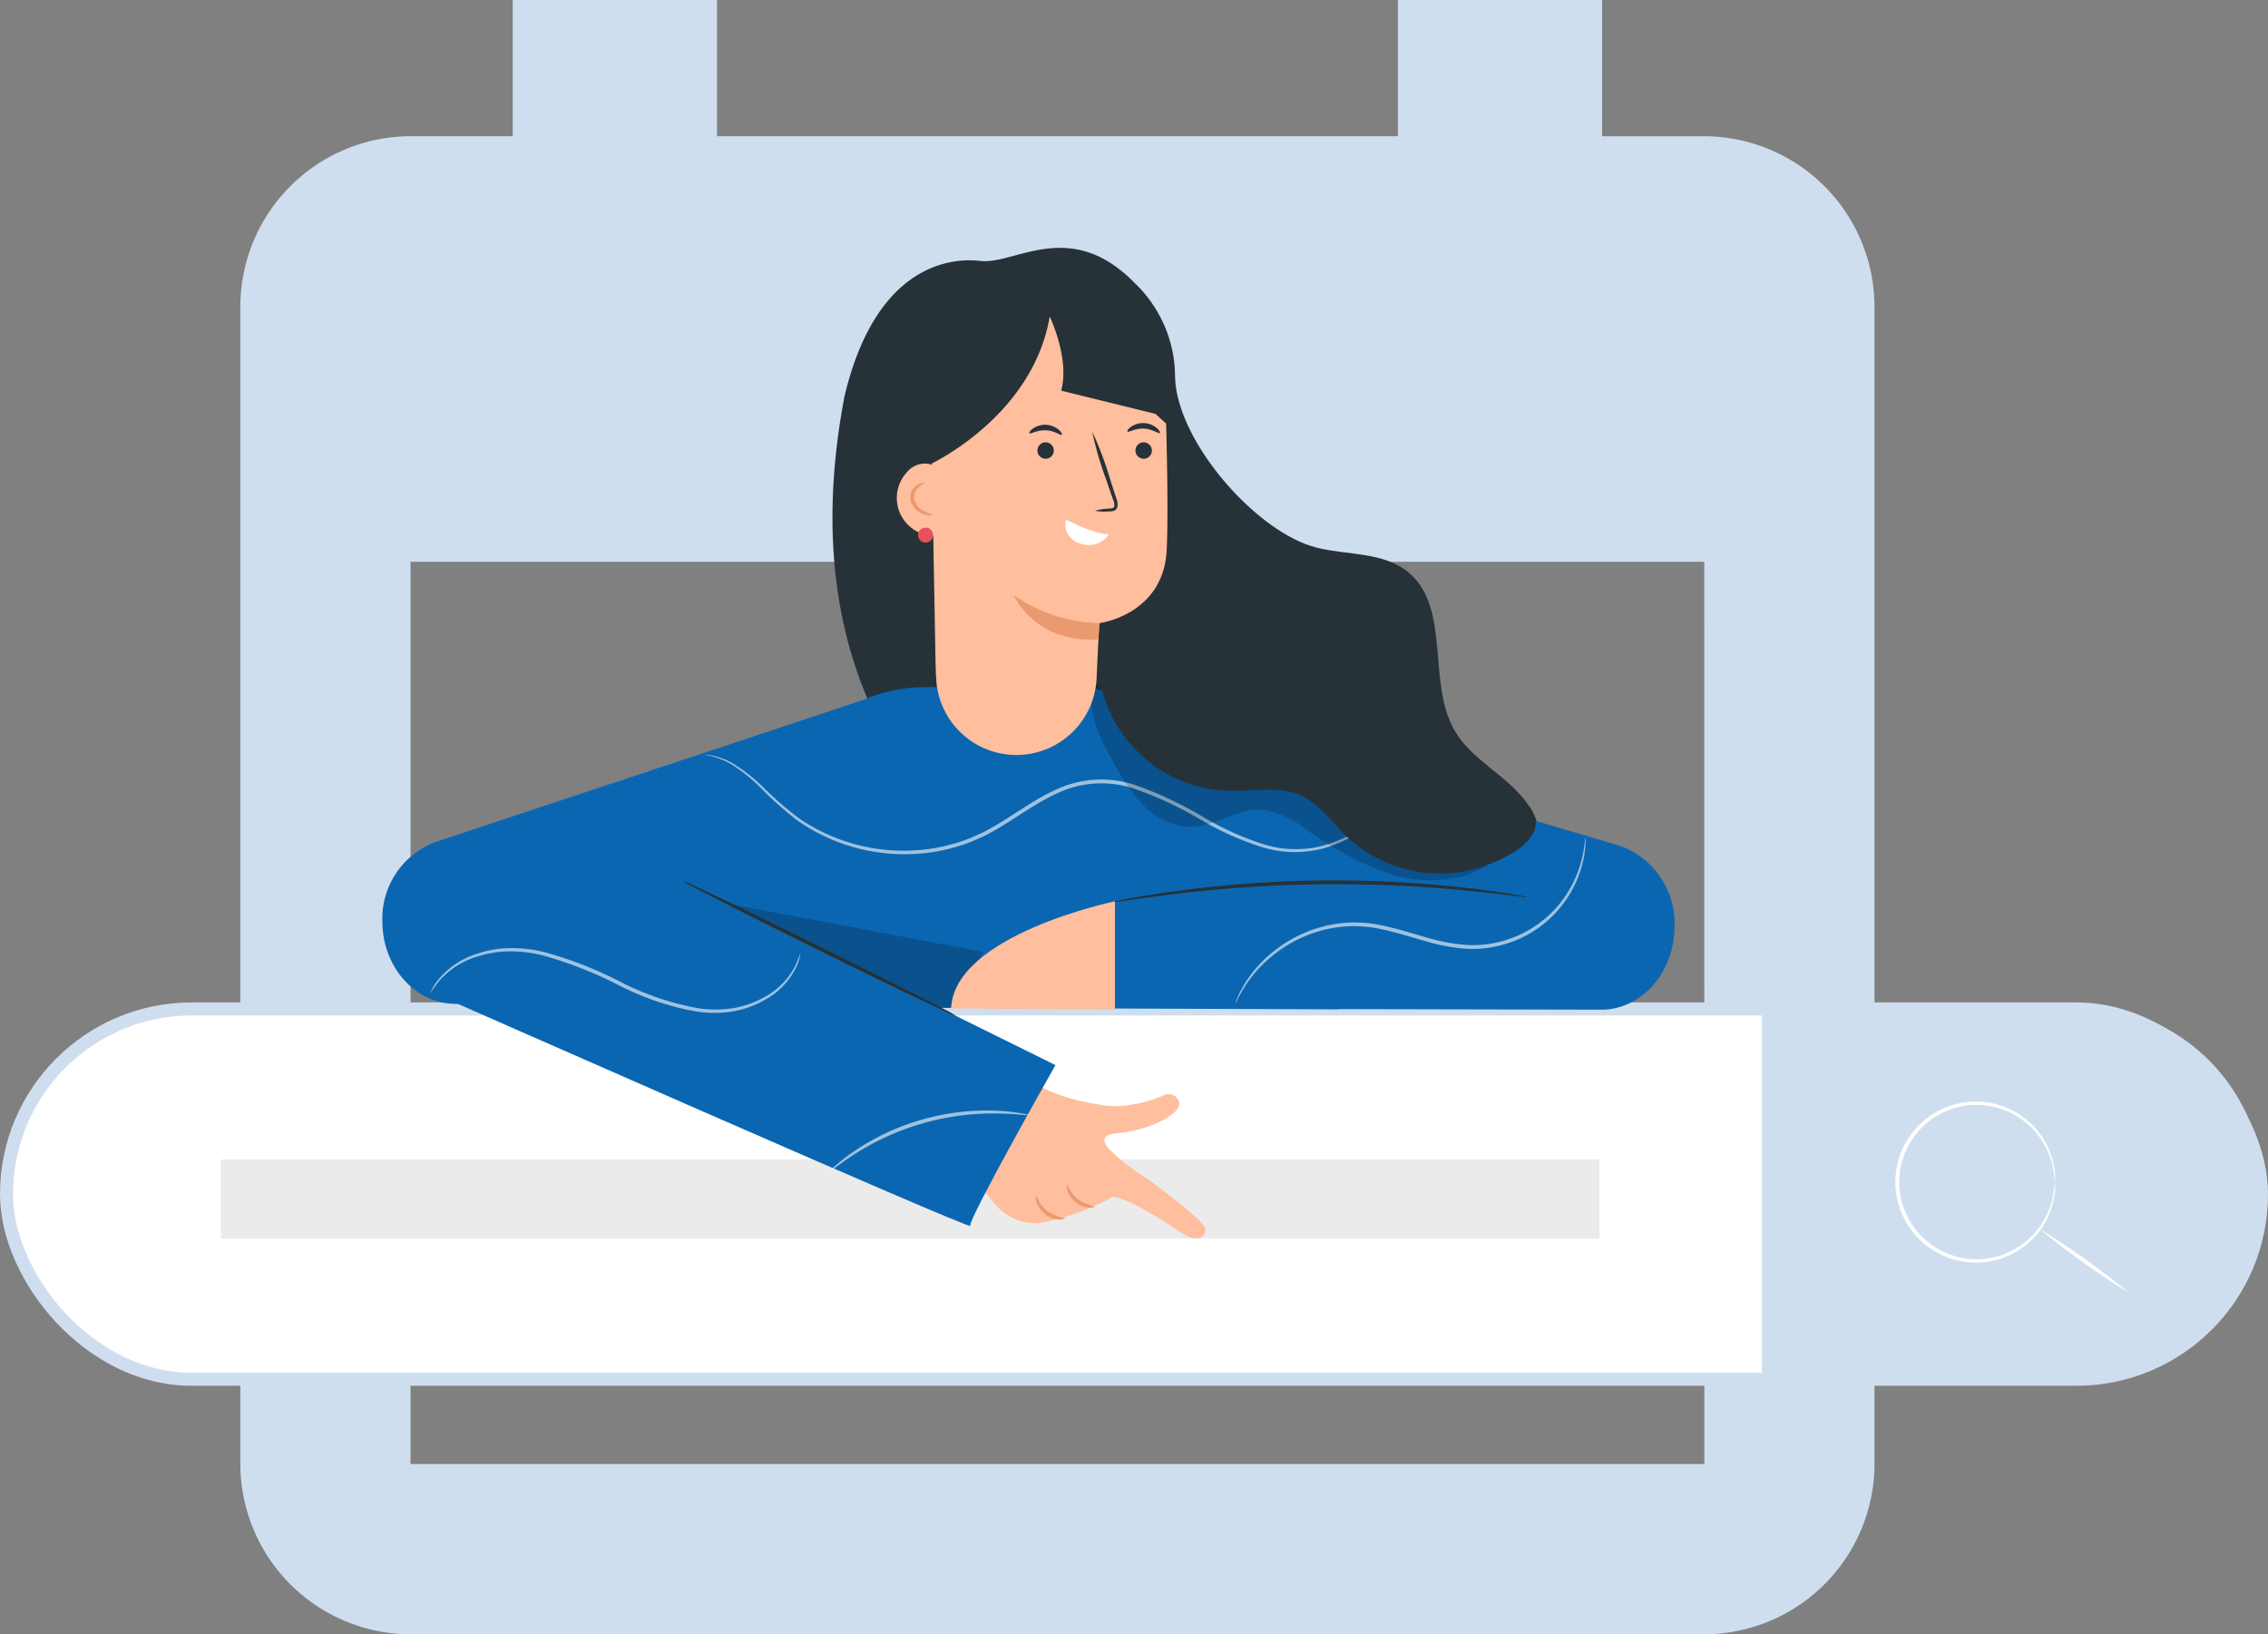 <svg xmlns="http://www.w3.org/2000/svg" width="173.921" height="125.313" viewBox="0 0 173.921 125.313">
  <rect x="0" y="0" width="173.921" height="125.313" fill="#808080" stroke="none"/>
  <g id="Group_2580" data-name="Group 2580" transform="translate(-106.137 -562.344)">
    <path id="Icon_ionic-md-calendar" data-name="Icon ionic-md-calendar" d="M103.709,72.378H72.381v31.328h31.328ZM93.266,4.5V14.943H41.052V4.5H25.388V14.943H17.553A13.091,13.091,0,0,0,4.5,28v88.763a13.091,13.091,0,0,0,13.053,13.053h99.209a13.091,13.091,0,0,0,13.053-13.053V28a13.091,13.091,0,0,0-13.053-13.053H108.93V4.5Zm23.5,112.259H17.553V47.576h99.209Z" transform="translate(120.067 557.844)" fill="#cfdeef"/>
    <g id="Group_2579" data-name="Group 2579" transform="translate(-125.567 446.605)">
      <g id="Search_Engine" data-name="Search Engine" transform="translate(232.056 192.847)">
        <g id="Group_2527" data-name="Group 2527" transform="translate(0 0)">
          <g id="Group_2526" data-name="Group 2526">
            <g id="Group_2523" data-name="Group 2523" transform="translate(0.148)">
              <g id="Group_2521" data-name="Group 2521">
                <g id="Group_2514" data-name="Group 2514" transform="translate(0 0.258)">
                  <rect id="Rectangle_1938" data-name="Rectangle 1938" width="172.921" height="28.394" rx="14.197" fill="#fff" stroke="#cfdeef" stroke-width="1"/>
                </g>
                <g id="Group_2515" data-name="Group 2515" transform="translate(134.609)">
                  <path id="Path_1712" data-name="Path 1712" d="M470.251,237.445V266.1H494.41a14.326,14.326,0,0,0,14.326-14.326h0a14.326,14.326,0,0,0-14.326-14.326Z" transform="translate(-470.251 -237.445)" fill="#cfdeef"/>
                </g>
                <g id="Group_2520" data-name="Group 2520" transform="translate(144.847 7.362)">
                  <g id="Group_2517" data-name="Group 2517">
                    <g id="Group_2516" data-name="Group 2516">
                      <path id="Path_1713" data-name="Path 1713" d="M500.591,256.626a12.778,12.778,0,0,0-.244-1.462,6.032,6.032,0,0,0-2.208-3.263,5.93,5.93,0,0,0-5.61-.828,5.936,5.936,0,0,0-2.74,2.064,5.884,5.884,0,0,0,0,6.979,5.933,5.933,0,0,0,2.741,2.064,5.927,5.927,0,0,0,5.611-.828,6.031,6.031,0,0,0,2.207-3.262,12.774,12.774,0,0,0,.244-1.463,4.683,4.683,0,0,1-.134,1.491,6.021,6.021,0,0,1-2.192,3.4,6.083,6.083,0,0,1-2.584,1.171,6.171,6.171,0,0,1-3.246-.253,6.176,6.176,0,0,1-2.881-2.148,6.147,6.147,0,0,1,0-7.321,6.178,6.178,0,0,1,2.88-2.148,6.176,6.176,0,0,1,3.246-.253,6.081,6.081,0,0,1,2.584,1.171,6.02,6.02,0,0,1,2.192,3.4A4.683,4.683,0,0,1,500.591,256.626Z" transform="translate(-488.347 -250.457)" fill="#fff"/>
                    </g>
                  </g>
                  <g id="Group_2519" data-name="Group 2519" transform="translate(11.061 9.758)">
                    <g id="Group_2518" data-name="Group 2518">
                      <path id="Path_1714" data-name="Path 1714" d="M514.7,272.578a59.295,59.295,0,0,1-6.8-4.869,59.484,59.484,0,0,1,6.8,4.869Z" transform="translate(-507.898 -267.706)" fill="#fff"/>
                    </g>
                  </g>
                </g>
              </g>
              <g id="Group_2522" data-name="Group 2522" transform="translate(16.443 11.796)">
                <rect id="Rectangle_1939" data-name="Rectangle 1939" width="105.708" height="6.077" fill="#ebebeb"/>
              </g>
            </g>
          </g>
        </g>
      </g>
      <g id="Character" transform="translate(261.023 134.746)">
        <g id="Group_2578" data-name="Group 2578">
          <g id="Group_2534" data-name="Group 2534" transform="translate(44.118 63.959)">
            <g id="Group_2529" data-name="Group 2529">
              <g id="Group_2528" data-name="Group 2528">
                <path id="Path_1716" data-name="Path 1716" d="M372.845,252.94c-.515-.6-.566-1.107.591-1.211,2.553-.23,4.433-1.344,4.73-1.989s-.513-1.276-1.2-.888a9.558,9.558,0,0,1-2.486.7,6.239,6.239,0,0,1-2.071.028c-.595-.093-1.117-.193-1.584-.292a12.561,12.561,0,0,1-3.868-1.492l-5.713,6.106,2.679,3.028a4.069,4.069,0,0,0,3.578,1.686,18.435,18.435,0,0,0,5.39-1.877c.418-.642,4.12,1.641,5.312,2.5s2.073.64,2.028-.183c-.031-.561-3.617-3.267-4.816-4.087a15.033,15.033,0,0,1-2.567-2.029" transform="translate(-361.239 -247.799)" fill="#ffbe9d"/>
              </g>
            </g>
            <g id="Group_2531" data-name="Group 2531" transform="translate(5.993 8.765)">
              <g id="Group_2530" data-name="Group 2530">
                <path id="Path_1717" data-name="Path 1717" d="M374.087,264.974c.006.035-.165.108-.46.1a1.969,1.969,0,0,1-1.733-1.311c-.088-.282-.065-.466-.029-.47.081-.019.221.672.876,1.151A3.877,3.877,0,0,0,374.087,264.974Z" transform="translate(-371.832 -263.292)" fill="#eb996e"/>
              </g>
            </g>
            <g id="Group_2533" data-name="Group 2533" transform="translate(8.357 7.902)">
              <g id="Group_2532" data-name="Group 2532">
                <path id="Path_1718" data-name="Path 1718" d="M378.165,263.42c0,.036-.162.1-.444.079a1.951,1.951,0,0,1-1.647-1.281c-.087-.269-.068-.445-.032-.45.082-.02.234.631.851,1.1A4.377,4.377,0,0,0,378.165,263.42Z" transform="translate(-376.011 -261.767)" fill="#eb996e"/>
              </g>
            </g>
          </g>
          <g id="Group_2535" data-name="Group 2535" transform="translate(34.517 10.004)">
            <path id="Path_1719" data-name="Path 1719" d="M370.54,152.429c.239,5.014,6.353,11.881,10.9,12.992,2.391.584,5.142.309,7.036,1.915,3.249,2.755,1.349,8.466,3.54,12.161,1.348,2.272,4.023,3.387,5.539,5.544,2.518,3.585.828,9-2.609,11.674s-8.014,3.181-12.321,3.069c-9.474-.245-19.176-3.256-26.024-9.972-3.217-3.154-15.8-12.895-11.415-35.979" transform="translate(-344.269 -152.429)" fill="#263238"/>
          </g>
          <g id="Group_2552" data-name="Group 2552" transform="translate(0 33.526)">
            <path id="Path_1720" data-name="Path 1720" d="M378.241,206.414,342.22,195.72a22.845,22.845,0,0,0-5.246-1.579l-12.161.081a11.824,11.824,0,0,0-4.665.976L287.36,206.089a6.263,6.263,0,0,0-4.1,6.091h0c0,3.494,2.519,6.327,5.626,6.327h15.14c-.043.143-.066.222-.066.222l52.662.2v-.02l20.1.045c3.107,0,5.626-2.86,5.626-6.388A6.322,6.322,0,0,0,378.241,206.414Z" transform="translate(-283.257 -194.065)" fill="#0b66b1"/>
            <g id="Group_2537" data-name="Group 2537" transform="translate(55.866 14.975)">
              <g id="Group_2536" data-name="Group 2536">
                <path id="Path_1721" data-name="Path 1721" d="M413.9,221.744a1.338,1.338,0,0,1-.327-.016l-.928-.105c-.8-.1-1.969-.232-3.411-.371a102.711,102.711,0,0,0-22.583.3c-1.437.177-2.6.337-3.4.459l-.925.13a1.382,1.382,0,0,1-.326.025,1.357,1.357,0,0,1,.316-.084l.916-.184c.8-.158,1.955-.35,3.392-.553a90.529,90.529,0,0,1,22.631-.3c1.442.166,2.606.327,3.406.464l.92.16A1.392,1.392,0,0,1,413.9,221.744Z" transform="translate(-382.006 -220.476)" fill="#263238"/>
              </g>
            </g>
            <g id="Group_2539" data-name="Group 2539" transform="translate(24.696 5.334)" opacity="0.6">
              <g id="Group_2538" data-name="Group 2538">
                <path id="Path_1722" data-name="Path 1722" d="M381.526,205.592a.59.59,0,0,1-.1.121l-.317.335c-.284.289-.7.716-1.273,1.235a20.487,20.487,0,0,1-2.189,1.763,10.836,10.836,0,0,1-3.363,1.6,8.584,8.584,0,0,1-4.5-.089,22.313,22.313,0,0,1-4.739-2.093,28.794,28.794,0,0,0-5.131-2.406,7.916,7.916,0,0,0-5.867.3c-1.9.854-3.508,2.157-5.27,3.1-.436.243-.9.431-1.345.632a14.135,14.135,0,0,1-1.383.461,13.425,13.425,0,0,1-2.775.479,14.3,14.3,0,0,1-9.215-2.535,25.155,25.155,0,0,1-2.783-2.472,13.566,13.566,0,0,0-2.155-1.762,5.981,5.981,0,0,0-2.208-.828,3.383,3.383,0,0,1,.615.073,5.193,5.193,0,0,1,1.652.656,13.222,13.222,0,0,1,2.209,1.74,25.832,25.832,0,0,0,2.79,2.421,14.164,14.164,0,0,0,9.076,2.434,13.169,13.169,0,0,0,2.718-.479,14.1,14.1,0,0,0,1.352-.454c.437-.2.887-.382,1.315-.622,1.732-.925,3.343-2.233,5.287-3.112a8.2,8.2,0,0,1,6.072-.309,28.753,28.753,0,0,1,5.177,2.443,22.31,22.31,0,0,0,4.674,2.1,8.413,8.413,0,0,0,4.384.123,10.8,10.8,0,0,0,3.323-1.538,21.734,21.734,0,0,0,2.2-1.712c.579-.5,1.011-.917,1.309-1.192l.337-.313A.669.669,0,0,1,381.526,205.592Z" transform="translate(-326.909 -203.435)" fill="#fff"/>
              </g>
            </g>
            <g id="Group_2540" data-name="Group 2540" transform="translate(23.338 16.171)" opacity="0.2">
              <path id="Path_1723" data-name="Path 1723" d="M324.51,222.589l22.769,4.293-2.63,4.284-.693.011Z" transform="translate(-324.51 -222.589)"/>
            </g>
            <g id="Group_2542" data-name="Group 2542" transform="translate(65.413 11.672)" opacity="0.6">
              <g id="Group_2541" data-name="Group 2541">
                <path id="Path_1724" data-name="Path 1724" d="M425.729,214.637a1.561,1.561,0,0,1,.011.349,7.613,7.613,0,0,1-.1,1,8.632,8.632,0,0,1-5.671,6.706,8.762,8.762,0,0,1-3.2.5,14.591,14.591,0,0,1-3.416-.625c-1.141-.321-2.236-.676-3.317-.894a9.632,9.632,0,0,0-3.147-.163,10.05,10.05,0,0,0-4.909,2.011,9.866,9.866,0,0,0-2.439,2.665l-.295.491-.188.375a1.6,1.6,0,0,1-.172.3,1.512,1.512,0,0,1,.118-.328l.165-.391.273-.509a9.487,9.487,0,0,1,2.411-2.772,10.108,10.108,0,0,1,5-2.115,9.793,9.793,0,0,1,3.236.15c1.1.219,2.208.575,3.34.894a14.548,14.548,0,0,0,3.347.619,8.626,8.626,0,0,0,7.322-3.629,8.957,8.957,0,0,0,1.431-3.31C425.7,215.117,425.7,214.635,425.729,214.637Z" transform="translate(-398.881 -214.637)" fill="#fff"/>
              </g>
            </g>
            <g id="Group_2550" data-name="Group 2550" transform="translate(3.677 12.655)">
              <g id="Group_2543" data-name="Group 2543" transform="translate(0.457)">
                <path id="Path_1725" data-name="Path 1725" d="M290.563,227.431s41.162,18.163,40.95,17.751,6.535-12.325,6.535-12.325L304.7,216.375Z" transform="translate(-290.563 -216.375)" fill="#0b66b1"/>
              </g>
              <g id="Group_2545" data-name="Group 2545" transform="translate(19.351 2.35)">
                <g id="Group_2544" data-name="Group 2544">
                  <path id="Path_1726" data-name="Path 1726" d="M323.961,220.531a5.5,5.5,0,0,1,.848.355l2.265,1.068c1.907.913,4.533,2.192,7.425,3.621s5.5,2.739,7.389,3.7l2.224,1.152a5.535,5.535,0,0,1,.8.459,5.414,5.414,0,0,1-.847-.355l-2.265-1.068c-1.907-.913-4.533-2.192-7.427-3.622s-5.5-2.739-7.388-3.7l-2.224-1.151A5.436,5.436,0,0,1,323.961,220.531Z" transform="translate(-323.961 -220.529)" fill="#263238"/>
                </g>
              </g>
              <g id="Group_2547" data-name="Group 2547" transform="translate(0 7.504)" opacity="0.6">
                <g id="Group_2546" data-name="Group 2546">
                  <path id="Path_1727" data-name="Path 1727" d="M318.147,230a3.539,3.539,0,0,1-.383,1.221,5.763,5.763,0,0,1-2.455,2.454,7.54,7.54,0,0,1-2.286.814,9.013,9.013,0,0,1-2.783.033,21.033,21.033,0,0,1-6-2.014,31.364,31.364,0,0,0-5.838-2.3,10.5,10.5,0,0,0-2.7-.312,8.413,8.413,0,0,0-2.328.393,6.358,6.358,0,0,0-2.872,1.8,11.746,11.746,0,0,0-.746,1.023,3.812,3.812,0,0,1,.658-1.1,6.266,6.266,0,0,1,2.895-1.923,8.48,8.48,0,0,1,2.385-.44,10.568,10.568,0,0,1,2.766.292,30.386,30.386,0,0,1,5.9,2.3,21.322,21.322,0,0,0,5.915,2.012,8.907,8.907,0,0,0,2.7,0,7.445,7.445,0,0,0,2.23-.757,5.816,5.816,0,0,0,2.452-2.323A9.7,9.7,0,0,0,318.147,230Z" transform="translate(-289.756 -229.639)" fill="#fff"/>
                </g>
              </g>
              <g id="Group_2549" data-name="Group 2549" transform="translate(30.635 19.961)" opacity="0.6">
                <g id="Group_2548" data-name="Group 2548">
                  <path id="Path_1728" data-name="Path 1728" d="M359.138,252.008c-.008.055-.913-.1-2.383-.12a19.982,19.982,0,0,0-2.574.131,19.683,19.683,0,0,0-6.047,1.712,20.077,20.077,0,0,0-2.261,1.239c-1.24.791-1.93,1.395-1.966,1.352a2.685,2.685,0,0,1,.46-.451,13.37,13.37,0,0,1,1.391-1.074,17.592,17.592,0,0,1,2.259-1.31,18.317,18.317,0,0,1,6.134-1.737,17.491,17.491,0,0,1,2.61-.069,13.246,13.246,0,0,1,1.748.185A2.667,2.667,0,0,1,359.138,252.008Z" transform="translate(-343.907 -251.658)" fill="#fff"/>
                </g>
              </g>
            </g>
            <g id="Group_2551" data-name="Group 2551" transform="translate(54.398)" opacity="0.2">
              <path id="Path_1729" data-name="Path 1729" d="M379.631,194.006c-.681,1.9.341,3.956,1.332,5.718a15.533,15.533,0,0,0,2.387,3.464,5.226,5.226,0,0,0,3.743,1.682c1.848-.061,3.5-1.425,5.349-1.319a7.091,7.091,0,0,1,3.4,1.518,26.905,26.905,0,0,0,5.706,3.161,10.246,10.246,0,0,0,6.414.4,6.4,6.4,0,0,0,4.439-4.394" transform="translate(-379.411 -194.006)"/>
            </g>
          </g>
          <g id="Group_2575" data-name="Group 2575" transform="translate(35.436)">
            <g id="Group_2568" data-name="Group 2568">
              <g id="Group_2567" data-name="Group 2567">
                <g id="Group_2553" data-name="Group 2553" transform="translate(5.506 2.026)">
                  <path id="Path_1730" data-name="Path 1730" d="M369.457,169.3c.094-2.216.214-4.222.214-4.222s4.953-.625,5.166-5.679-.29-16.7-.29-16.7l-9.116-4.378-9.807,7.9,1.538,23.216a6.156,6.156,0,0,0,6.427,5.743h0A6.158,6.158,0,0,0,369.457,169.3Z" transform="translate(-355.625 -138.328)" fill="#ffbe9d"/>
                </g>
                <g id="Group_2557" data-name="Group 2557" transform="translate(21.693 13.434)">
                  <g id="Group_2554" data-name="Group 2554" transform="translate(0.622 1.475)">
                    <path id="Path_1731" data-name="Path 1731" d="M386.6,161.735a.63.63,0,1,1-.641-.636A.638.638,0,0,1,386.6,161.735Z" transform="translate(-385.337 -161.099)" fill="#263238"/>
                  </g>
                  <g id="Group_2556" data-name="Group 2556">
                    <g id="Group_2555" data-name="Group 2555">
                      <path id="Path_1732" data-name="Path 1732" d="M386.731,159.253c-.08.085-.552-.313-1.23-.339s-1.182.319-1.254.226c-.036-.041.046-.2.266-.357a1.638,1.638,0,0,1,1.984.089C386.7,159.052,386.77,159.215,386.731,159.253Z" transform="translate(-384.238 -158.491)" fill="#263238"/>
                    </g>
                  </g>
                </g>
                <g id="Group_2561" data-name="Group 2561" transform="translate(14.177 13.564)">
                  <g id="Group_2558" data-name="Group 2558" transform="translate(0.622 1.345)">
                    <path id="Path_1733" data-name="Path 1733" d="M373.311,161.735a.63.63,0,1,1-.642-.636A.638.638,0,0,1,373.311,161.735Z" transform="translate(-372.052 -161.099)" fill="#263238"/>
                  </g>
                  <g id="Group_2560" data-name="Group 2560">
                    <g id="Group_2559" data-name="Group 2559">
                      <path id="Path_1734" data-name="Path 1734" d="M373.446,159.483c-.08.085-.552-.313-1.23-.338s-1.182.318-1.254.226c-.036-.041.046-.2.266-.357a1.64,1.64,0,0,1,1.983.089C373.416,159.283,373.485,159.445,373.446,159.483Z" transform="translate(-370.953 -158.722)" fill="#263238"/>
                    </g>
                  </g>
                </g>
                <g id="Group_2563" data-name="Group 2563" transform="translate(18.995 14.092)">
                  <g id="Group_2562" data-name="Group 2562">
                    <path id="Path_1735" data-name="Path 1735" d="M379.692,165.723a4.127,4.127,0,0,1,1.105-.169c.174-.012.338-.042.37-.168a1.018,1.018,0,0,0-.108-.555l-.491-1.434a26.087,26.087,0,0,1-1.093-3.743,25.914,25.914,0,0,1,1.37,3.646c.164.5.32.982.468,1.442a1.151,1.151,0,0,1,.079.732.432.432,0,0,1-.289.26,1.086,1.086,0,0,1-.3.032A4.157,4.157,0,0,1,379.692,165.723Z" transform="translate(-379.468 -159.654)" fill="#263238"/>
                  </g>
                </g>
                <g id="Group_2564" data-name="Group 2564" transform="translate(16.874 20.775)">
                  <path id="Path_1736" data-name="Path 1736" d="M375.836,171.55c-.694-.455,1.915,1.125,3.3,1.1a1.854,1.854,0,0,1-2.236.693A1.47,1.47,0,0,1,375.836,171.55Z" transform="translate(-375.72 -171.467)" fill="#fff"/>
                </g>
                <g id="Group_2565" data-name="Group 2565" transform="translate(12.994 26.632)">
                  <path id="Path_1737" data-name="Path 1737" d="M375.419,183.968a12.061,12.061,0,0,1-6.558-2.147s1.542,3.682,6.472,3.388Z" transform="translate(-368.861 -181.821)" fill="#eb996e"/>
                </g>
                <g id="Group_2566" data-name="Group 2566">
                  <path id="Path_1738" data-name="Path 1738" d="M346.08,149.655h0c-.018,4.375-1.163,15.945,6.812,17.549l-.29-15.934s7.722-3.641,9.026-11.225l.047.044c.5,1.144,1.376,3.6.841,5.605l7.231,1.782.832.761a9.95,9.95,0,0,0-2.393-10.762c-4.968-5.118-9.213-1.409-11.877-1.729-1.771-.213-7.914-.171-10.416,10.407Z" transform="translate(-345.893 -134.746)" fill="#263238"/>
                </g>
              </g>
            </g>
            <g id="Group_2574" data-name="Group 2574" transform="translate(4.033 16.519)">
              <g id="Group_2572" data-name="Group 2572">
                <g id="Group_2569" data-name="Group 2569">
                  <path id="Path_1739" data-name="Path 1739" d="M355.9,164.129a1.778,1.778,0,0,0-2.13.51,2.905,2.905,0,0,0,2.892,4.77" transform="translate(-353.022 -163.945)" fill="#ffbe9d"/>
                </g>
                <g id="Group_2571" data-name="Group 2571" transform="translate(1.018 1.486)">
                  <g id="Group_2570" data-name="Group 2570">
                    <path id="Path_1740" data-name="Path 1740" d="M356.521,169.035c0,.036-.226.075-.579-.02a1.526,1.526,0,0,1-1.058-.938,1.127,1.127,0,0,1,.03-.825,1.193,1.193,0,0,1,.431-.5c.318-.205.56-.191.564-.158s-.2.107-.436.322a.985.985,0,0,0-.309,1.069,1.5,1.5,0,0,0,.849.836C356.313,168.953,356.526,168.99,356.521,169.035Z" transform="translate(-354.82 -166.572)" fill="#eb996e"/>
                  </g>
                </g>
              </g>
              <g id="Group_2573" data-name="Group 2573" transform="translate(1.63 4.936)">
                <path id="Path_1741" data-name="Path 1741" d="M356.331,172.679a.574.574,0,1,0,.218-.009" transform="translate(-355.903 -172.67)" fill="#e8505b"/>
              </g>
            </g>
          </g>
          <g id="Group_2576" data-name="Group 2576" transform="translate(43.617 50.103)">
            <path id="Path_1742" data-name="Path 1742" d="M372.919,231.617v-8.309s-12.339,2.56-12.565,8.21Z" transform="translate(-360.354 -223.308)" fill="#ffbe9d"/>
          </g>
          <g id="Group_2577" data-name="Group 2577" transform="translate(54.898 31.598)">
            <path id="Path_1743" data-name="Path 1743" d="M380.294,191.127a10.339,10.339,0,0,0,10.125,9.513c1.822.032,3.742-.4,5.405.343,1.446.647,2.377,2.049,3.516,3.15a10.433,10.433,0,0,0,10.345,2.339c1.494-.5,3.869-1.575,4.147-3.126.212-1.182-1.233-2.356-2.084-3.2a10.533,10.533,0,0,0-3.039-1.9c-8.789-4.128-18.225-7.131-27.922-7.644" transform="translate(-380.294 -190.599)" fill="#263238"/>
          </g>
        </g>
      </g>
    </g>
  </g>
</svg>
